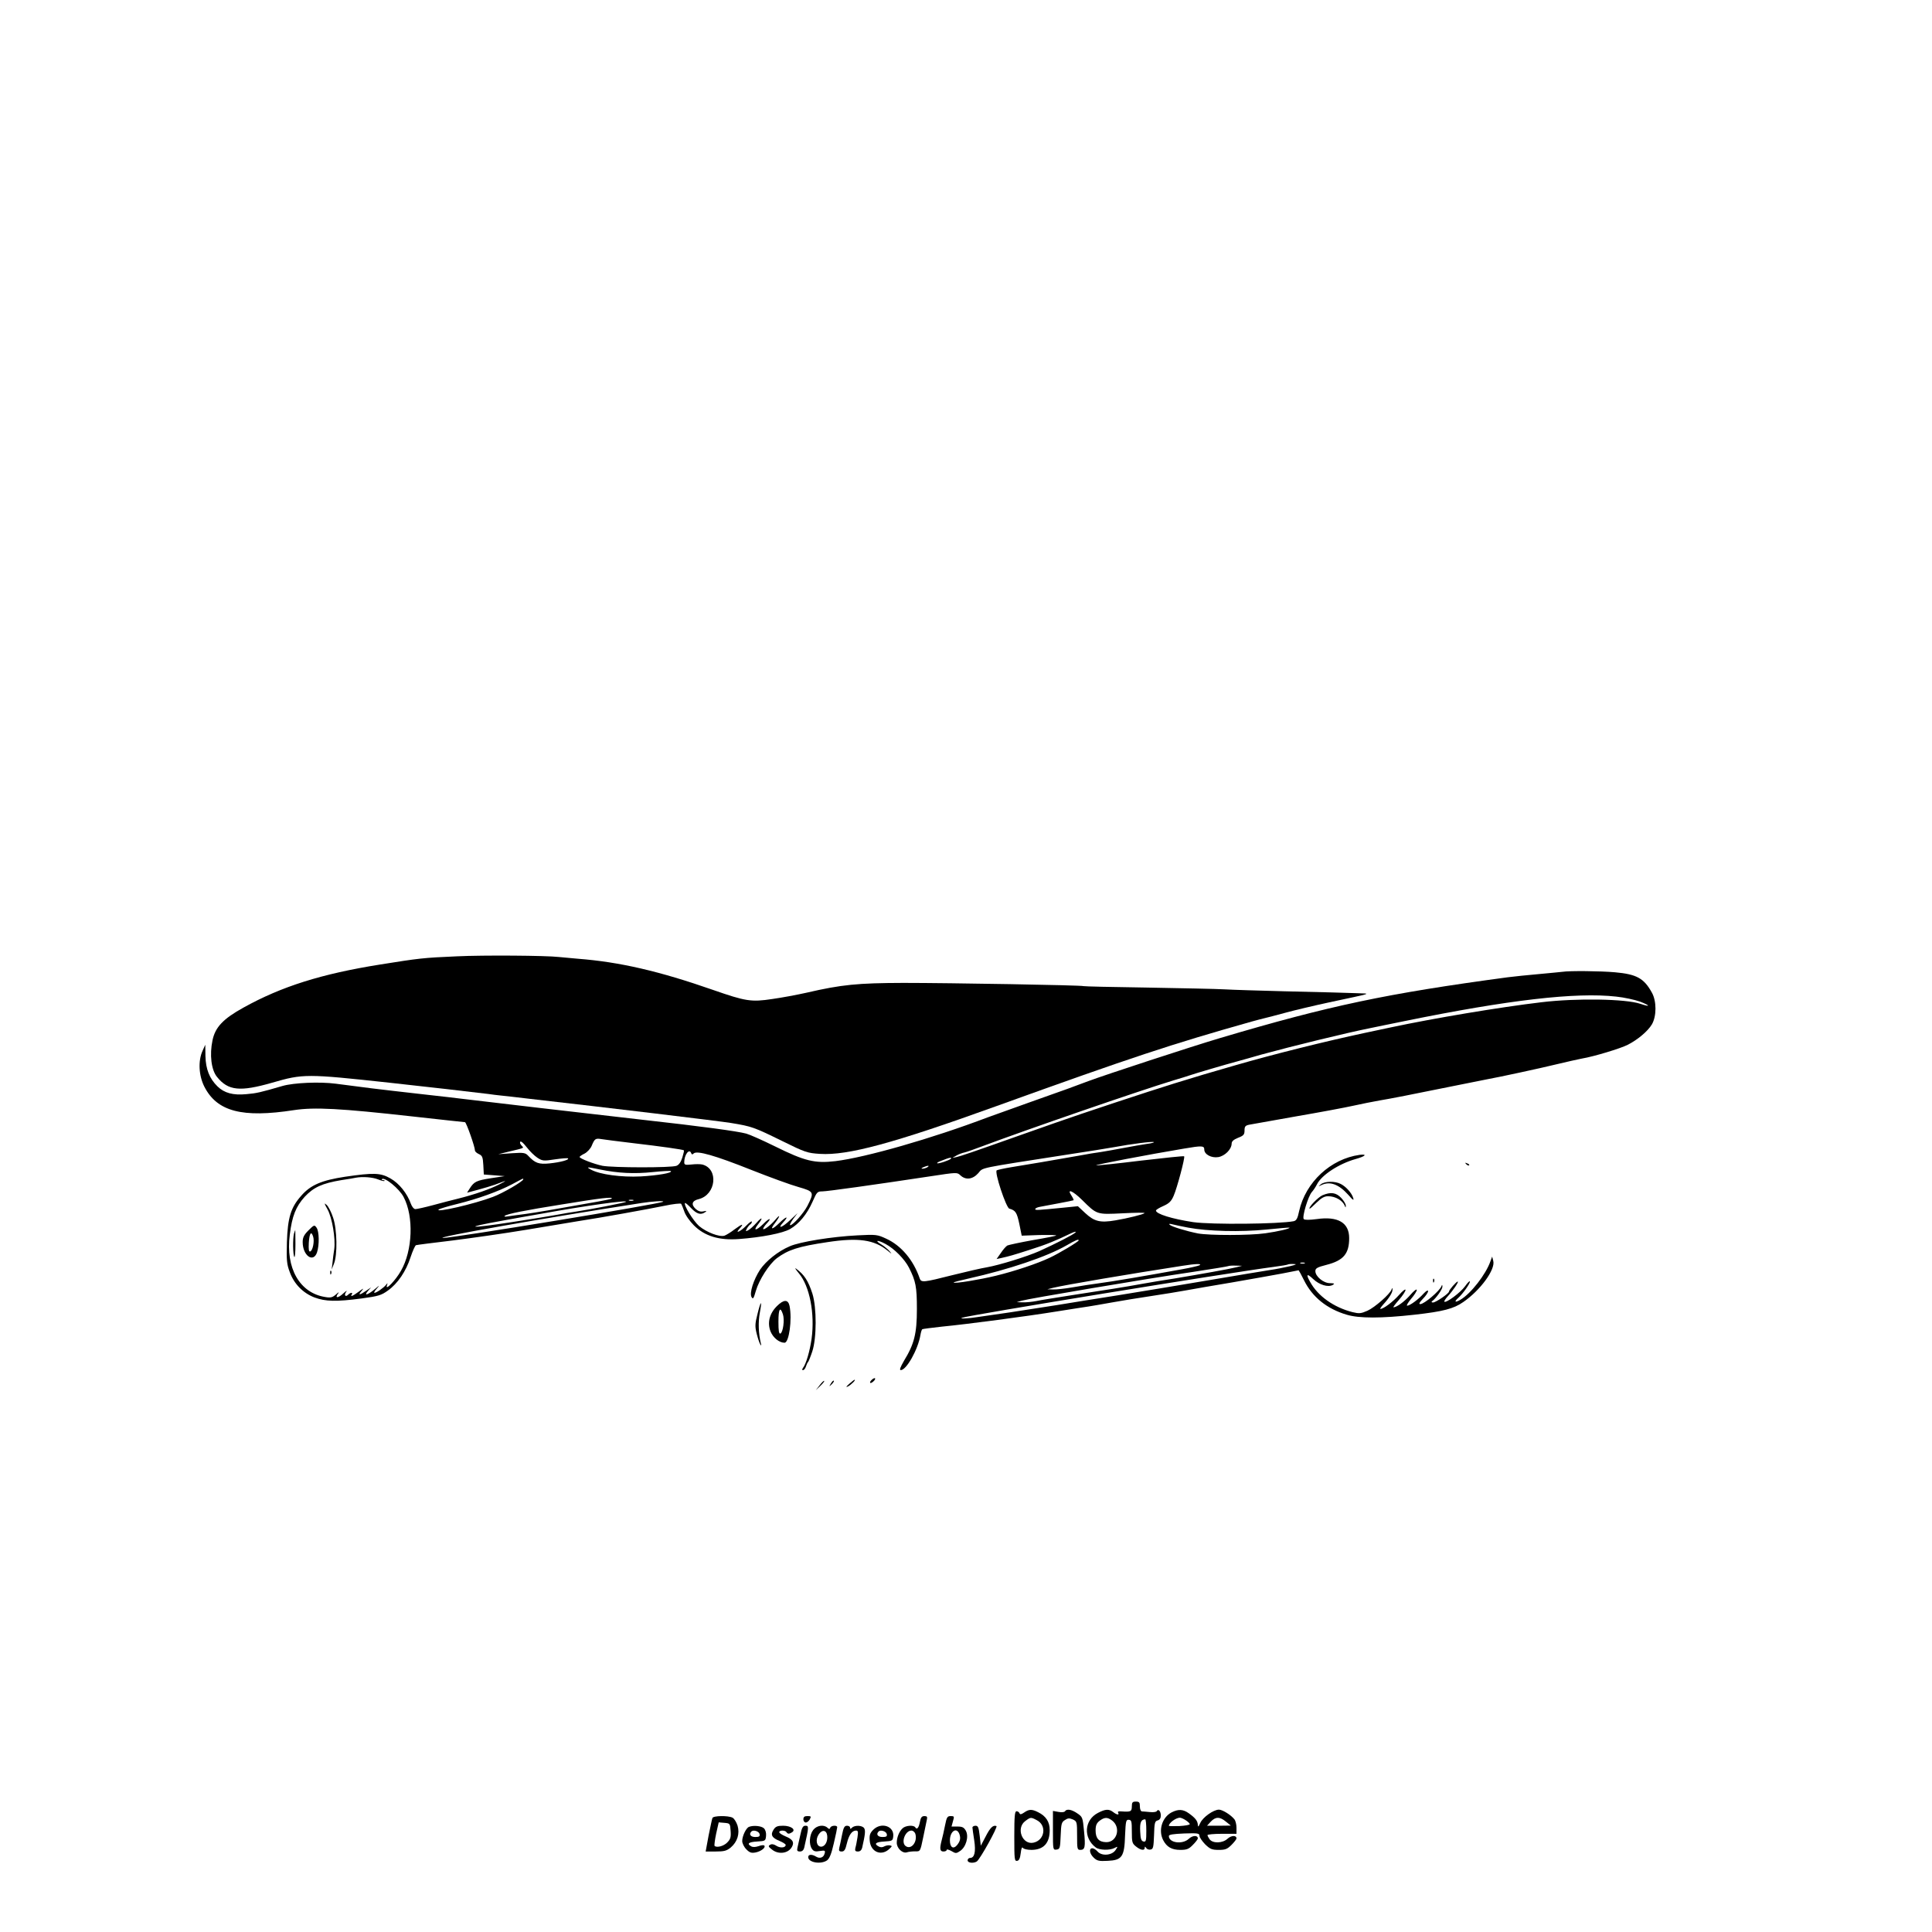 <?xml version="1.0" standalone="no"?>
<!DOCTYPE svg PUBLIC "-//W3C//DTD SVG 20010904//EN"
 "http://www.w3.org/TR/2001/REC-SVG-20010904/DTD/svg10.dtd">
<svg version="1.0" xmlns="http://www.w3.org/2000/svg"
 width="1200pt" height="1200pt" viewBox="0 0 1200 1200"
 preserveAspectRatio="xMidYMid meet">

<g transform="translate(0,1200) scale(0.1,-0.1)"
fill="#000000" stroke="none">
<path d="M2836 6060 c-209 -9 -232 -12 -476 -51 -363 -58 -611 -136 -847 -267
-127 -70 -176 -122 -193 -203 -19 -90 -8 -184 28 -228 69 -86 143 -93 342 -36
193 56 213 56 730 0 133 -14 588 -66 614 -70 17 -3 54 -7 81 -10 28 -3 68 -7
90 -10 22 -3 60 -7 85 -10 485 -55 1177 -138 1250 -150 129 -21 143 -26 318
-112 144 -71 157 -75 235 -80 173 -11 457 66 1094 296 849 306 1085 384 1588
526 28 8 64 17 80 21 17 4 75 19 130 34 55 15 177 44 270 64 281 60 261 54
175 57 -118 4 -157 5 -455 12 -154 4 -320 9 -370 12 -49 3 -265 7 -480 11
-214 3 -392 7 -395 9 -9 6 -829 20 -1120 20 -282 -1 -381 -10 -601 -61 -58
-13 -154 -31 -212 -39 -131 -20 -166 -14 -367 56 -335 117 -581 174 -840 194
-47 4 -101 9 -120 11 -77 9 -466 12 -634 4z"/>
<path d="M9705 5964 c-11 -1 -76 -8 -145 -14 -69 -6 -156 -15 -195 -20 -752
-101 -1108 -176 -1785 -377 -173 -51 -719 -230 -820 -268 -84 -32 -145 -54
-360 -130 -118 -42 -237 -85 -265 -95 -348 -132 -758 -249 -946 -272 -128 -15
-190 0 -374 91 -77 38 -158 74 -180 80 -56 15 -276 45 -645 86 -303 34 -1038
120 -1110 129 -19 3 -136 16 -260 30 -124 14 -263 30 -310 36 -107 14 -138 18
-225 29 -100 13 -260 6 -330 -14 -137 -40 -163 -46 -225 -51 -82 -8 -137 7
-179 48 -50 49 -73 107 -75 189 l-1 70 -17 -38 c-28 -62 -24 -152 11 -222 79
-155 235 -196 558 -146 126 19 285 11 740 -40 172 -19 316 -35 321 -35 8 0 62
-153 62 -176 0 -6 11 -16 24 -22 22 -10 25 -19 28 -69 l3 -58 65 -5 65 -5 -85
-13 c-90 -14 -105 -21 -132 -63 l-17 -27 67 18 c37 10 85 24 107 32 76 29 80
29 25 1 -57 -29 -151 -62 -255 -88 -33 -8 -103 -26 -154 -40 -52 -14 -102 -25
-111 -25 -9 0 -21 14 -28 33 -23 65 -73 127 -126 157 -62 36 -105 37 -283 11
-145 -22 -214 -51 -272 -118 -65 -73 -84 -136 -89 -288 -3 -114 -1 -137 18
-187 27 -74 83 -130 154 -157 68 -25 133 -27 292 -6 104 14 123 20 163 49 61
43 113 120 141 207 13 39 28 73 34 75 6 2 108 15 226 29 118 15 323 44 455 66
132 22 278 46 325 54 138 21 437 75 539 96 52 11 98 16 102 12 3 -5 12 -26 19
-47 7 -23 34 -61 60 -87 67 -67 157 -94 279 -85 144 11 272 36 318 62 56 32
106 93 140 170 26 60 30 64 60 64 30 0 323 41 673 94 164 25 165 25 185 6 33
-31 76 -26 111 13 33 37 -16 27 569 118 105 16 226 35 270 43 113 21 246 38
252 32 3 -2 -17 -8 -44 -11 -26 -4 -91 -15 -143 -25 -52 -10 -115 -21 -140
-25 -25 -3 -92 -14 -150 -25 -136 -24 -315 -55 -411 -70 -42 -7 -82 -16 -88
-19 -16 -10 58 -232 78 -238 39 -11 47 -24 62 -94 l15 -74 110 4 c60 1 107 0
104 -3 -3 -3 -69 -16 -147 -29 -77 -14 -147 -29 -156 -33 -9 -5 -27 -26 -41
-47 l-26 -37 28 6 c53 12 68 16 177 51 102 32 163 57 258 103 21 10 33 12 27
5 -10 -12 -123 -70 -225 -116 -77 -34 -249 -87 -323 -100 -37 -6 -136 -29
-220 -50 -173 -44 -190 -46 -199 -21 -39 115 -115 206 -210 249 -54 25 -62 26
-177 20 -159 -8 -358 -40 -421 -68 -73 -31 -147 -91 -184 -145 -41 -63 -67
-145 -53 -170 9 -16 13 -10 27 39 20 68 82 165 130 202 70 52 133 73 315 100
191 29 290 15 373 -53 27 -22 29 -23 12 -3 -11 12 -32 30 -47 39 -50 29 -30
34 23 5 54 -29 118 -94 145 -147 42 -83 49 -119 49 -256 0 -153 -16 -217 -80
-322 -23 -40 -30 -58 -20 -58 35 0 107 128 122 218 3 18 8 34 12 36 3 2 58 9
121 16 156 15 527 64 718 95 86 14 173 27 192 30 19 3 85 14 145 25 61 11 171
29 245 40 74 11 171 27 215 35 44 8 175 31 290 50 116 20 255 45 309 55 54 11
100 20 102 20 1 0 17 -28 34 -63 51 -103 142 -177 265 -213 76 -23 215 -23
420 0 179 20 244 37 304 79 106 73 200 202 186 255 l-7 27 -11 -30 c-28 -80
-121 -200 -186 -238 -34 -20 -41 -13 -13 12 28 25 72 87 72 101 0 7 -14 -6
-30 -29 -29 -40 -118 -106 -129 -96 -2 3 7 18 21 33 33 36 71 92 62 92 -8 0
-54 -52 -54 -62 0 -12 -82 -68 -99 -68 -9 0 -12 3 -6 8 24 17 65 75 64 90 0
13 -2 14 -6 3 -12 -30 -107 -111 -131 -111 -11 0 -7 9 16 33 18 18 32 39 32
47 0 9 -11 3 -28 -15 -32 -36 -85 -75 -102 -75 -6 0 5 19 24 42 20 23 36 48
36 56 0 8 -19 -6 -41 -32 -36 -41 -84 -76 -104 -76 -4 0 12 21 34 46 23 26 41
54 41 62 0 8 -18 -6 -40 -31 -38 -43 -97 -87 -116 -87 -4 0 4 12 18 28 36 39
58 74 57 92 0 13 -1 13 -6 0 -10 -28 -103 -110 -149 -131 -41 -18 -52 -19 -93
-9 -115 29 -215 99 -263 187 -28 49 -21 56 18 19 39 -37 93 -53 122 -37 14 9
11 10 -17 11 -41 0 -91 42 -91 75 0 17 11 24 70 39 105 27 140 69 140 166 0
96 -70 137 -202 118 -46 -6 -74 -6 -80 0 -12 12 27 143 51 169 9 10 23 31 31
47 29 58 137 128 240 157 61 17 76 32 25 26 -180 -25 -336 -170 -376 -350 -9
-45 -17 -58 -33 -62 -91 -18 -510 -22 -624 -6 -132 20 -232 51 -232 72 0 5 20
17 45 28 36 16 50 29 65 64 21 48 72 239 65 245 -2 3 -124 -10 -270 -27 -146
-18 -270 -31 -276 -29 -10 3 330 68 546 104 111 19 125 18 125 -6 0 -30 44
-54 87 -47 41 7 82 48 83 83 0 15 11 25 40 37 34 13 40 20 40 45 0 25 5 31 28
36 15 3 146 26 292 52 146 25 306 55 355 66 50 11 124 26 165 33 72 12 174 32
495 97 83 17 161 32 175 35 68 12 328 68 430 93 63 15 133 31 155 35 73 12
242 63 286 86 61 31 124 84 149 126 30 51 30 145 0 198 -49 89 -95 114 -229
126 -90 8 -282 10 -326 3z m333 -154 c50 -5 117 -20 148 -31 65 -25 68 -36 3
-14 -91 31 -398 36 -614 10 -262 -31 -672 -100 -935 -156 -52 -11 -126 -27
-165 -35 -243 -52 -565 -132 -800 -200 -184 -53 -224 -65 -380 -113 -168 -52
-570 -185 -740 -245 -55 -19 -158 -56 -230 -81 -284 -101 -361 -127 -385 -132
l-25 -5 26 15 c14 8 36 16 50 19 13 3 62 20 109 38 275 103 970 343 1190 410
41 12 86 26 100 31 35 12 221 67 300 88 36 10 101 28 145 41 190 52 529 135
675 164 36 8 133 27 215 44 646 132 1065 180 1313 152z m-6108 -910 c180 -21
313 -40 318 -45 2 -1 -3 -22 -10 -45 -9 -28 -21 -45 -36 -51 -33 -13 -396 -12
-460 0 -53 11 -142 45 -142 55 0 3 14 13 31 21 17 9 37 31 44 48 18 44 24 48
59 42 17 -3 105 -14 196 -25z m-655 -30 c17 -22 45 -49 63 -61 31 -20 38 -21
109 -10 42 6 78 9 81 6 9 -9 -47 -24 -113 -31 -68 -7 -91 1 -134 47 -18 19
-27 21 -103 16 l-83 -6 65 16 c98 23 95 22 82 35 -7 7 -12 16 -12 20 0 17 16
5 45 -32z m1018 -32 c3 -10 8 -10 16 -2 20 19 133 -13 356 -102 116 -46 248
-94 295 -107 97 -28 98 -32 55 -117 -24 -46 -90 -120 -107 -120 -5 0 3 17 18
38 l28 37 -45 -42 c-49 -47 -85 -60 -45 -16 38 41 22 41 -21 -1 -47 -46 -64
-47 -29 -2 34 45 34 59 0 18 -29 -34 -74 -67 -74 -54 0 4 9 18 20 30 38 40 20
40 -20 -1 -44 -43 -65 -44 -31 -1 33 42 25 49 -10 9 -18 -20 -40 -40 -51 -46
-17 -9 -18 -8 -9 10 6 11 16 23 21 26 6 3 10 11 10 17 0 6 -16 -5 -35 -25 -36
-37 -73 -53 -42 -19 31 34 18 32 -28 -2 -24 -19 -54 -37 -65 -41 -31 -10 -112
21 -158 60 -36 32 -98 132 -87 143 2 2 19 -12 38 -32 35 -37 60 -44 87 -25 12
8 9 9 -11 5 -18 -4 -32 1 -48 15 -30 28 -23 51 19 61 108 27 125 189 22 215
-13 3 -43 3 -68 0 -38 -4 -44 -2 -44 14 0 46 31 88 43 57z m1613 -35 c-9 -10
-79 -33 -85 -28 -2 3 7 8 20 13 13 5 31 12 39 15 22 8 34 8 26 0z m-146 -53
c-8 -5 -22 -9 -30 -9 -10 0 -8 3 5 9 27 12 43 12 25 0z m-2033 -14 c112 -23
212 -28 327 -16 59 6 111 9 113 6 11 -11 -81 -27 -187 -33 -121 -6 -254 12
-309 42 -33 18 -27 18 56 1z m-1380 -61 c20 -8 38 -13 41 -10 3 3 -1 5 -8 5
-7 0 -11 3 -8 6 16 16 109 -60 135 -111 64 -121 56 -333 -17 -459 -32 -57 -98
-126 -87 -91 6 17 5 18 -5 5 -16 -20 -60 -50 -72 -50 -5 0 1 12 15 27 20 23
18 22 -14 -5 -43 -36 -70 -43 -41 -10 l19 22 -32 -22 c-40 -28 -51 -28 -27 0
16 19 13 18 -18 -5 -38 -28 -54 -34 -43 -17 9 14 -8 13 -23 -2 -17 -17 -27 -1
-11 19 7 10 -1 5 -19 -11 -33 -31 -55 -30 -31 1 7 10 1 7 -13 -6 -23 -20 -34
-23 -68 -17 -159 25 -247 180 -220 387 14 116 38 175 92 235 56 60 109 84 228
104 41 6 82 13 90 15 42 8 105 3 137 -10z m903 0 c0 -12 -126 -86 -188 -109
-115 -44 -363 -101 -337 -78 6 4 57 20 115 34 129 32 254 77 340 122 75 40 70
38 70 31z m3471 -128 c93 -92 89 -91 252 -83 78 4 139 5 136 1 -8 -8 -104 -32
-182 -45 -93 -16 -130 -7 -186 45 l-46 43 -90 -9 c-162 -16 -175 -17 -175 -9
0 5 12 11 28 14 15 3 68 13 117 22 50 9 91 18 93 19 2 2 -4 15 -13 29 -31 46
7 31 66 -27z m-2922 8 c-3 -2 -43 -11 -89 -19 -298 -53 -374 -66 -445 -76 -44
-5 -93 -13 -110 -15 -17 -3 -25 -2 -20 3 13 12 128 35 355 71 243 40 321 49
309 36z m134 -12 c-7 -2 -19 -2 -25 0 -7 3 -2 5 12 5 14 0 19 -2 13 -5z m-45
-8 c-5 -5 -227 -48 -308 -60 -25 -3 -81 -13 -125 -21 -44 -8 -166 -28 -271
-44 -276 -43 -318 -37 -59 9 61 11 164 30 230 41 286 52 547 88 533 75z m231
1 c-13 -13 -1314 -227 -1367 -225 -61 2 614 121 1233 217 64 10 141 15 134 8z
m3261 -161 c122 -23 327 -28 485 -12 77 8 142 13 144 12 6 -6 -71 -24 -149
-35 -97 -14 -349 -14 -420 -1 -74 15 -163 42 -175 54 -7 6 -1 7 15 3 14 -4 59
-13 100 -21z m-680 -79 c0 -8 -124 -82 -180 -108 -76 -36 -216 -83 -335 -112
-99 -24 -255 -50 -262 -42 -2 2 40 13 94 25 249 56 485 135 608 206 57 33 75
40 75 31z m1403 -143 c-7 -2 -19 -2 -25 0 -7 3 -2 5 12 5 14 0 19 -2 13 -5z
m-653 -12 c-8 -4 -55 -15 -105 -24 -226 -41 -437 -77 -515 -87 -47 -6 -123
-18 -169 -26 -46 -8 -100 -14 -120 -13 l-36 1 35 9 c79 19 469 85 805 137 80
13 125 14 105 3z m560 -6 c-30 -7 -84 -18 -120 -23 -36 -5 -211 -35 -390 -65
-179 -30 -428 -72 -555 -92 -126 -20 -297 -47 -380 -61 -82 -13 -213 -33 -290
-45 -77 -11 -167 -24 -200 -29 -60 -10 -119 -12 -100 -5 39 16 1672 282 1935
316 47 6 87 13 89 15 2 2 18 4 35 3 24 0 18 -4 -24 -14z m-330 -6 c-43 -11
-223 -43 -385 -70 -66 -10 -156 -25 -200 -33 -104 -19 -229 -39 -440 -71 -93
-15 -192 -30 -218 -36 -26 -5 -65 -9 -85 -8 l-37 1 30 9 c39 12 790 139 1065
179 118 18 217 34 219 36 2 2 23 4 45 3 l41 -1 -35 -9z"/>
<path d="M2034 4489 c29 -52 51 -182 42 -248 -4 -25 -9 -64 -11 -86 l-5 -40
14 35 c23 56 20 214 -5 287 -11 34 -29 69 -40 79 -17 15 -16 11 5 -27z"/>
<path d="M1916 4358 c-28 -28 -36 -44 -36 -73 0 -84 66 -131 89 -64 15 45 14
131 -3 154 -13 18 -15 18 -50 -17z m29 -39 c9 -28 -2 -86 -18 -92 -9 -3 -11
11 -9 54 4 60 15 76 27 38z"/>
<path d="M1826 4338 c-8 -32 -7 -131 2 -145 4 -6 7 29 7 78 0 49 -1 89 -1 89
-1 0 -4 -10 -8 -22z"/>
<path d="M2051 4094 c0 -11 3 -14 6 -6 3 7 2 16 -1 19 -3 4 -6 -2 -5 -13z"/>
<path d="M9107 4769 c7 -7 15 -10 18 -7 3 3 -2 9 -12 12 -14 6 -15 5 -6 -5z"/>
<path d="M8204 4644 c-18 -15 -18 -15 3 -5 53 26 108 6 168 -61 28 -33 36 -37
30 -19 -9 31 -44 70 -77 87 -36 19 -99 18 -124 -2z"/>
<path d="M8214 4576 c-27 -12 -88 -75 -80 -83 2 -2 21 15 43 37 31 30 49 40
72 40 46 0 90 -26 104 -60 4 -12 6 -12 6 1 1 9 -12 31 -28 48 -32 34 -65 39
-117 17z"/>
<path d="M4962 4091 c67 -79 100 -250 79 -406 -11 -77 -34 -157 -54 -182 -6
-9 -6 -13 1 -13 6 0 14 10 18 23 4 12 9 24 13 27 3 3 15 32 26 65 28 83 28
274 1 360 -26 80 -50 117 -101 155 -11 8 -3 -5 17 -29z"/>
<path d="M8901 4044 c0 -11 3 -14 6 -6 3 7 2 16 -1 19 -3 4 -6 -2 -5 -13z"/>
<path d="M4825 3887 c-46 -46 -60 -103 -39 -157 16 -39 54 -70 87 -70 28 0 48
145 31 229 -9 41 -36 41 -79 -2z m38 -51 c11 -33 1 -112 -16 -119 -9 -3 -12
17 -12 74 0 80 11 97 28 45z"/>
<path d="M4705 3839 c-16 -62 -16 -79 -5 -123 7 -28 17 -58 22 -66 7 -11 8 -8
3 10 -14 59 -16 129 -6 184 16 84 7 81 -14 -5z"/>
<path d="M5410 3425 c-7 -8 -8 -15 -2 -15 5 0 15 7 22 15 7 8 8 15 2 15 -5 0
-15 -7 -22 -15z"/>
<path d="M5091 3396 l-24 -31 28 27 c16 15 27 29 24 31 -2 3 -15 -10 -28 -27z"/>
<path d="M5161 3407 c-13 -21 -12 -21 5 -5 10 10 16 20 13 22 -3 3 -11 -5 -18
-17z"/>
<path d="M5274 3404 c-19 -17 -22 -22 -8 -16 20 10 52 42 42 42 -3 0 -18 -12
-34 -26z"/>
<path d="M7030 780 c0 -32 -7 -35 -64 -31 -18 2 -26 -1 -21 -8 9 -16 -8 -14
-31 4 -26 20 -48 19 -94 -5 -86 -44 -93 -155 -14 -215 23 -17 87 -19 117 -3
21 11 21 10 6 -13 -22 -33 -84 -39 -111 -10 -10 12 -25 21 -33 21 -23 0 -18
-34 9 -59 20 -19 33 -22 86 -19 89 4 104 25 108 158 4 90 6 98 23 97 17 -1 19
-10 19 -73 0 -66 2 -74 26 -93 30 -24 54 -27 54 -8 0 9 3 9 9 -1 5 -8 17 -12
27 -10 17 3 19 14 22 90 2 76 5 86 22 91 13 3 20 14 20 30 0 27 -15 44 -25 28
-3 -6 -22 -8 -43 -6 -20 2 -43 4 -49 4 -8 1 -13 14 -13 31 0 25 -4 30 -25 30
-21 0 -25 -5 -25 -30z m-122 -88 c56 -43 30 -136 -38 -134 -45 1 -65 24 -65
73 0 31 6 45 25 60 31 23 49 23 78 1z m212 -63 c0 -62 -2 -70 -17 -67 -14 3
-19 15 -21 62 -3 56 5 75 31 76 4 0 7 -32 7 -71z"/>
<path d="M6361 742 c-18 -12 -25 -14 -29 -4 -2 6 -10 12 -18 12 -11 0 -14 -28
-14 -156 0 -143 1 -155 18 -152 12 2 18 16 22 48 3 28 8 40 13 33 5 -8 28 -13
55 -13 74 1 112 42 112 123 0 51 -23 87 -72 111 -39 20 -57 19 -87 -2z m78
-47 c64 -32 51 -124 -19 -140 -70 -16 -111 90 -52 134 33 25 35 25 71 6z"/>
<path d="M6615 750 c-4 -6 -21 -8 -41 -4 l-34 6 0 -122 c0 -120 0 -121 23
-118 20 3 22 9 25 86 3 73 5 84 26 97 19 13 28 13 50 4 25 -12 26 -15 26 -101
0 -82 1 -88 20 -88 29 0 33 18 23 117 -8 84 -9 88 -42 110 -36 25 -66 29 -76
13z"/>
<path d="M7277 743 c-59 -31 -84 -112 -52 -173 22 -42 53 -60 106 -60 40 0 53
5 78 31 17 17 31 35 31 40 0 21 -32 20 -56 -2 -39 -37 -124 -26 -124 17 0 9
25 13 95 16 84 3 95 1 95 -14 0 -10 16 -33 35 -53 31 -30 42 -35 85 -35 41 0
53 5 79 31 17 17 31 35 31 40 0 21 -32 20 -56 -2 -30 -28 -91 -30 -111 -3 -7
10 -13 21 -13 26 0 4 41 8 90 8 l90 0 0 38 c0 20 -6 44 -13 52 -21 27 -74 60
-96 60 -34 0 -101 -48 -116 -83 -11 -24 -14 -27 -15 -12 -1 25 -16 44 -57 73
-35 25 -65 26 -106 5z m88 -49 c14 -9 25 -20 25 -24 0 -5 -29 -10 -65 -12 -36
-1 -65 -1 -65 2 1 18 43 49 68 50 7 0 24 -7 37 -16z m250 -9 l30 -24 -74 -1
-74 0 23 25 c30 32 57 32 95 0z"/>
<path d="M4425 708 c-3 -7 -13 -57 -24 -110 l-18 -98 63 0 c52 0 67 4 93 25
41 35 57 86 42 136 -7 21 -20 43 -31 49 -27 14 -120 13 -125 -2z m113 -80 c3
-40 -1 -52 -22 -73 -22 -22 -64 -33 -78 -20 -2 3 2 37 10 75 l16 71 35 -3 c35
-3 36 -4 39 -50z"/>
<path d="M4990 700 c0 -11 7 -20 15 -20 8 0 19 9 25 20 9 18 8 20 -15 20 -18
0 -25 -5 -25 -20z"/>
<path d="M5714 685 c-7 -38 -19 -52 -29 -35 -10 16 -62 12 -80 -7 -21 -20 -35
-57 -35 -89 0 -34 36 -68 63 -59 12 4 36 6 52 6 31 -1 31 -1 49 86 10 49 20
98 23 111 4 17 1 22 -15 22 -16 0 -23 -8 -28 -35z m-29 -74 c16 -50 -25 -103
-60 -77 -30 22 -3 96 36 96 10 0 20 -9 24 -19z"/>
<path d="M5870 663 c-6 -32 -16 -74 -21 -93 -14 -54 -11 -70 11 -70 11 0 20 4
20 10 0 5 13 2 29 -7 27 -16 30 -16 54 0 37 24 56 90 36 126 -12 21 -22 26
-52 26 -20 0 -37 0 -37 0 0 0 4 15 9 33 9 30 8 32 -14 32 -21 0 -25 -7 -35
-57z m89 -55 c9 -26 5 -45 -16 -70 -23 -26 -43 -11 -43 31 0 57 42 85 59 39z"/>
<path d="M4652 653 c-18 -7 -42 -57 -42 -88 0 -14 11 -37 26 -52 20 -20 31
-24 57 -19 35 7 65 31 54 43 -4 4 -20 2 -36 -4 -18 -6 -35 -7 -45 -1 -29 16
-17 27 37 30 50 3 52 4 55 34 2 19 -3 38 -13 48 -16 15 -65 20 -93 9z m66 -45
c3 -14 -3 -18 -27 -18 -29 0 -41 17 -24 34 13 13 48 1 51 -16z"/>
<path d="M4805 636 c-21 -32 -11 -51 36 -70 21 -9 39 -20 39 -25 0 -18 -33
-21 -57 -6 -15 10 -29 13 -39 7 -14 -8 -12 -12 11 -30 41 -33 102 -24 124 17
16 29 4 47 -40 65 -21 9 -39 20 -39 26 0 13 37 13 45 0 8 -12 16 -12 34 -1 27
17 -6 41 -55 41 -35 0 -47 -5 -59 -24z"/>
<path d="M4971 603 c-7 -32 -15 -68 -18 -80 -4 -18 -1 -23 16 -23 13 0 22 8
26 23 30 133 30 137 7 137 -15 0 -22 -13 -31 -57z"/>
<path d="M5051 634 c-24 -31 -28 -91 -7 -119 10 -14 21 -17 48 -12 32 5 35 3
30 -15 -6 -26 -30 -34 -53 -20 -26 16 -49 15 -49 -3 0 -33 78 -47 117 -20 15
11 27 40 42 106 12 50 21 95 21 100 0 14 -38 11 -43 -3 -4 -10 -7 -10 -18 0
-23 21 -66 14 -88 -14z m87 -36 c4 -36 -14 -68 -38 -68 -28 0 -37 43 -15 76
21 32 49 28 53 -8z"/>
<path d="M5230 603 c-6 -32 -14 -68 -17 -80 -4 -18 -1 -23 15 -23 16 0 23 11
32 50 13 54 32 80 57 80 13 0 14 -8 9 -42 -4 -24 -9 -53 -13 -65 -4 -18 -1
-23 16 -23 13 0 22 8 26 23 19 84 21 106 13 121 -11 19 -59 21 -76 4 -9 -9
-12 -9 -12 0 0 7 -9 12 -19 12 -16 0 -22 -11 -31 -57z"/>
<path d="M5424 635 c-20 -20 -25 -33 -22 -67 5 -72 74 -100 124 -50 16 15 16
17 1 20 -9 2 -24 -1 -34 -6 -11 -7 -24 -7 -35 -1 -32 17 -19 28 35 31 49 3 52
5 55 31 8 64 -74 92 -124 42z m84 -27 c3 -14 -3 -18 -27 -18 -29 0 -41 17 -24
34 13 13 48 1 51 -16z"/>
<path d="M6040 649 c0 -5 5 -41 11 -79 11 -73 2 -110 -26 -110 -8 0 -15 -7
-15 -15 0 -16 36 -20 57 -7 20 13 133 217 122 220 -21 8 -39 -10 -67 -65 l-30
-57 -7 62 c-6 52 -10 62 -26 62 -10 0 -19 -5 -19 -11z"/>
</g>
</svg>
